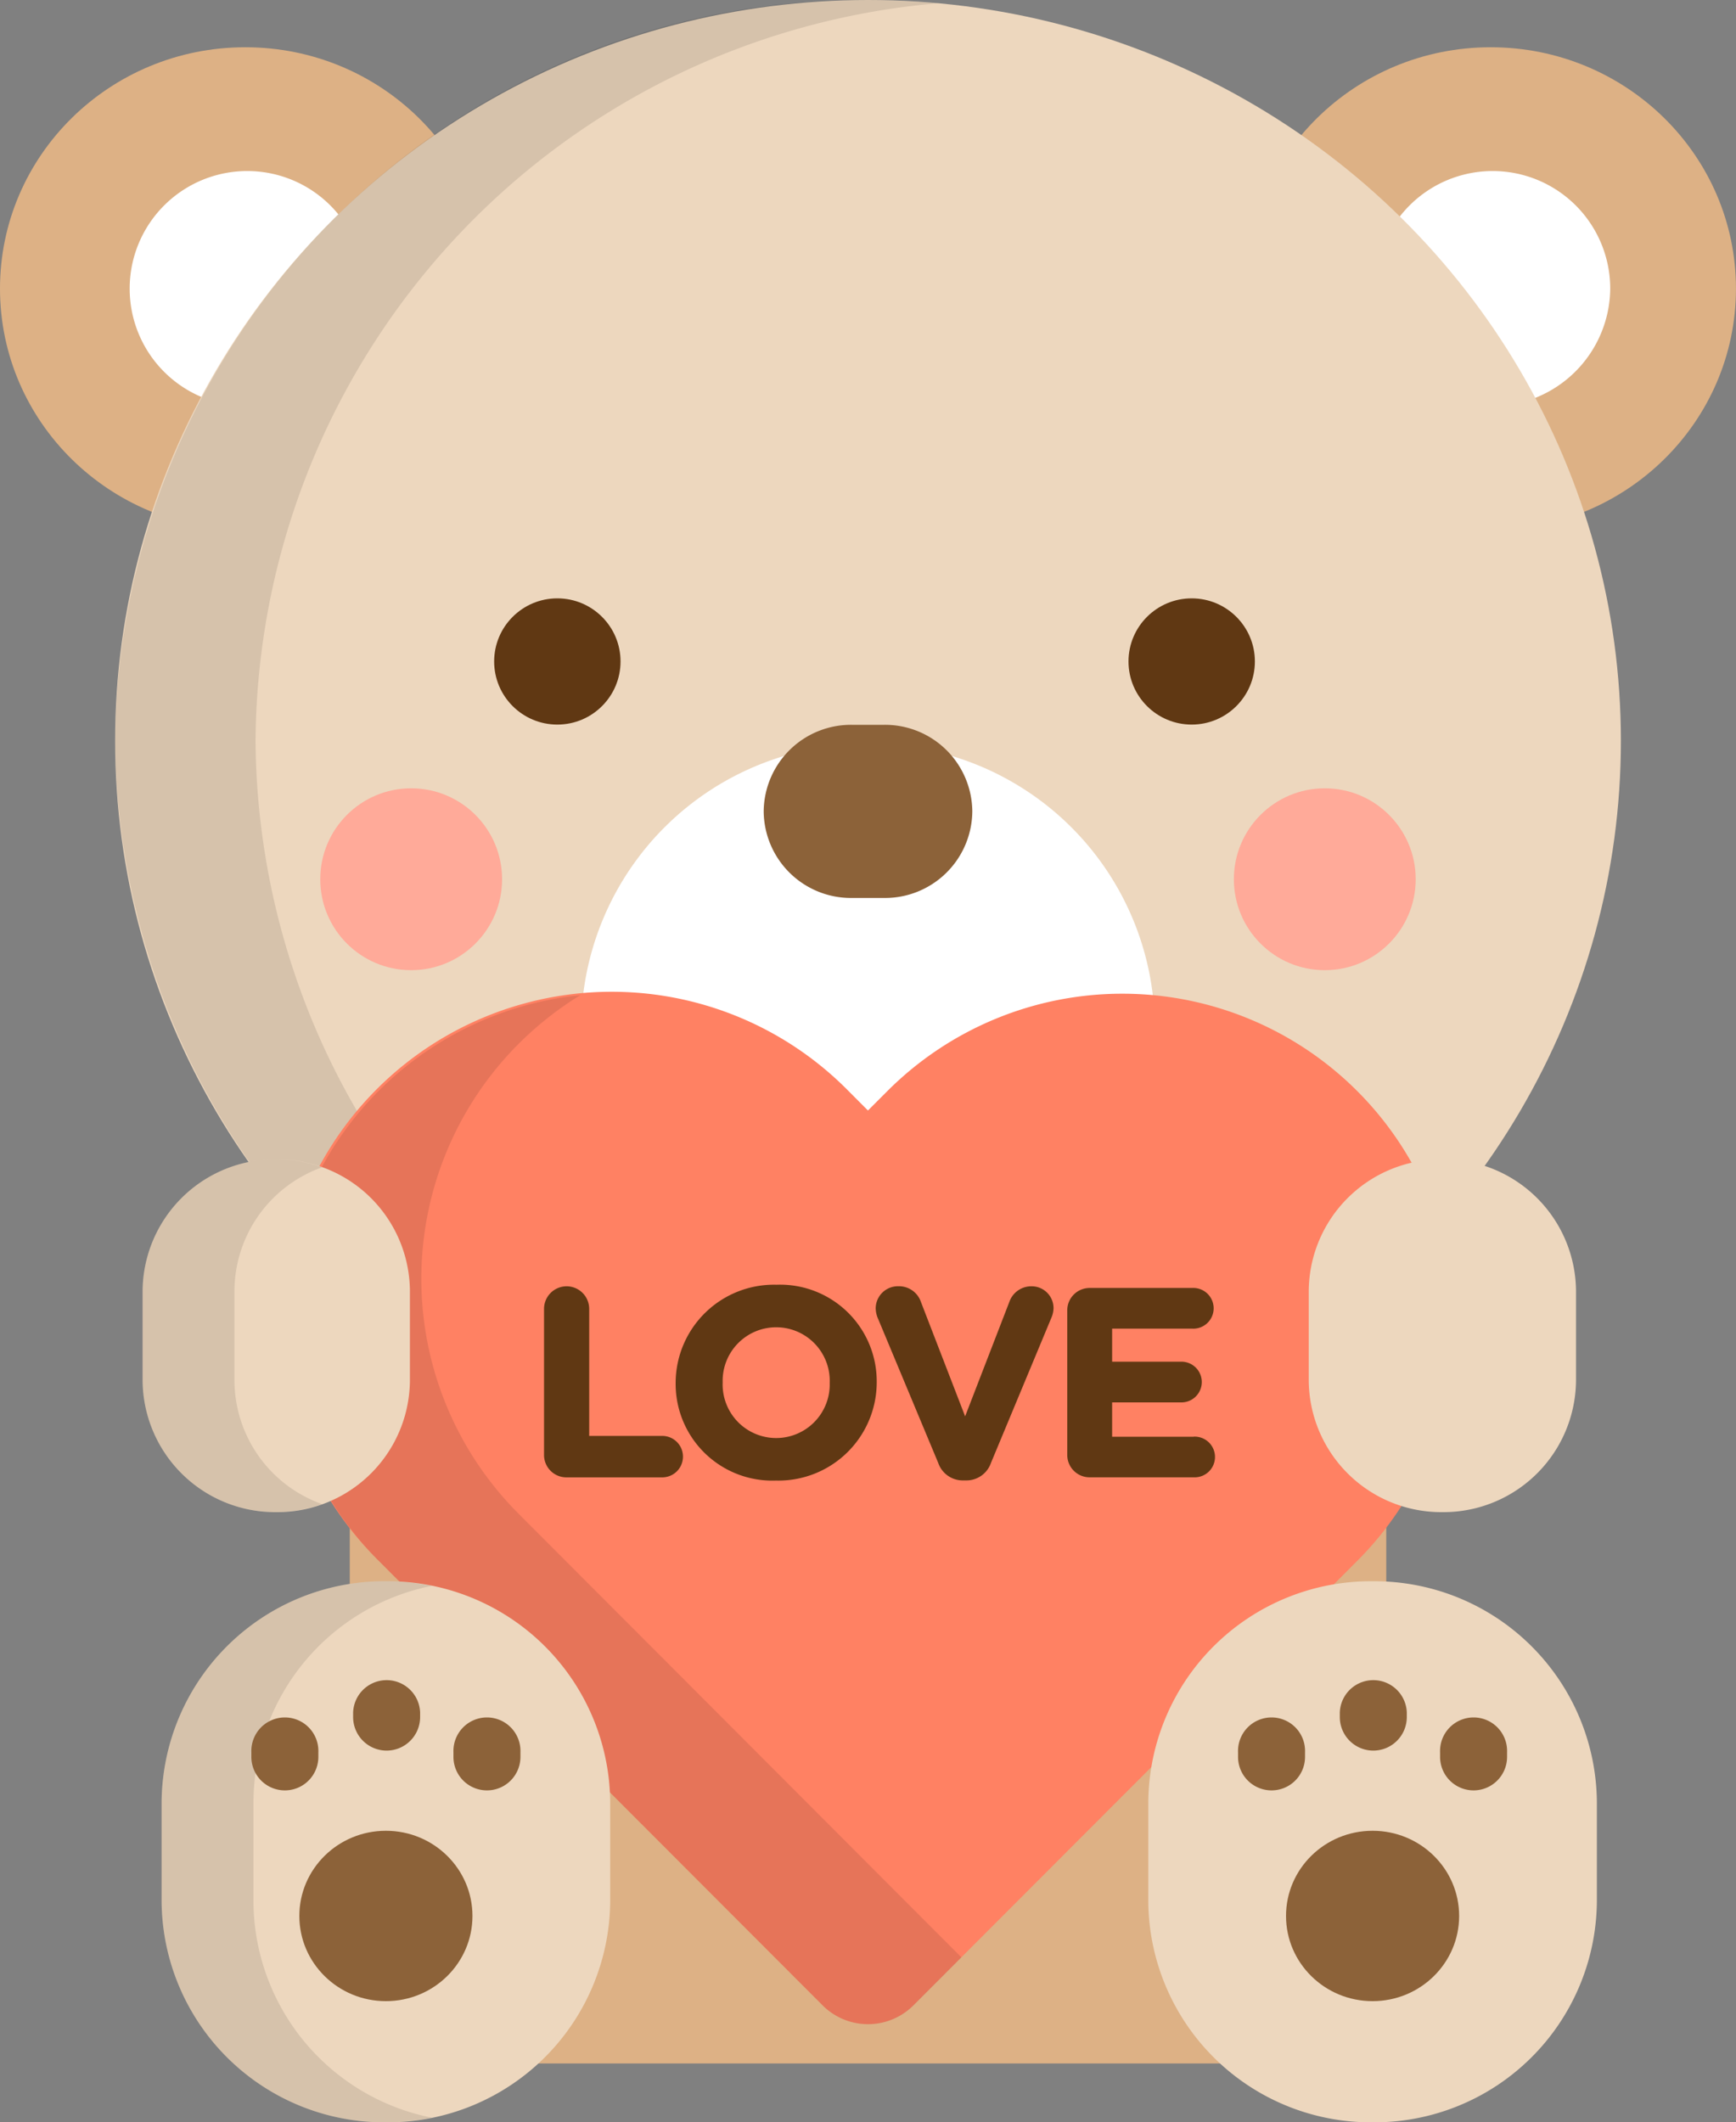 <svg xmlns="http://www.w3.org/2000/svg" width="37.446" height="45.766" viewBox="0 0 37.446 45.766">
  <rect x="0" y="0" width="37.446" height="45.766" fill="#808080" stroke="none"/>
  <g id="teddy-bear-bear-svgrepo-com" transform="translate(-46.536)">
    <g id="Group_1659" data-name="Group 1659" transform="translate(46.536 1.019)">
      <path id="Path_6652" data-name="Path 6652" d="M130.942,286.449v17.509a1.4,1.4,0,0,0,1.406,1.383h19.545a1.4,1.4,0,0,0,1.406-1.383V286.449Z" transform="translate(-123.397 -261.863)" fill="#ddb185"/>
      <ellipse id="Ellipse_91" data-name="Ellipse 91" cx="5.291" cy="5.205" rx="5.291" ry="5.205" fill="#ddb185"/>
    </g>
    <path id="Path_6653" data-name="Path 6653" d="M79.466,46.336A2.536,2.536,0,1,1,82.044,43.8,2.56,2.56,0,0,1,79.466,46.336Z" transform="translate(-27.639 -37.576)" fill="#fff"/>
    <ellipse id="Ellipse_92" data-name="Ellipse 92" cx="5.291" cy="5.205" rx="5.291" ry="5.205" transform="translate(73.399 1.019)" fill="#ddb185"/>
    <path id="Path_6654" data-name="Path 6654" d="M380.008,46.336a2.536,2.536,0,1,1,2.578-2.536A2.56,2.56,0,0,1,380.008,46.336Z" transform="translate(-301.317 -37.576)" fill="#fff"/>
    <ellipse id="Ellipse_93" data-name="Ellipse 93" cx="16.24" cy="15.976" rx="16.24" ry="15.976" transform="translate(49.019 0)" fill="#edd7be"/>
    <path id="Path_6655" data-name="Path 6655" d="M77.343,15.976A16.081,16.081,0,0,1,92.069.07c-.5-.045-1-.07-1.515-.07a16.11,16.11,0,0,0-16.24,15.976,16.11,16.11,0,0,0,16.24,15.976c.511,0,1.016-.024,1.515-.07A16.081,16.081,0,0,1,77.343,15.976Z" transform="translate(-25.295 0)" opacity="0.1"/>
    <path id="Path_6656" data-name="Path 6656" d="M199.158,188.768a6.137,6.137,0,0,1-6.187,6.086h0a6.137,6.137,0,0,1-6.187-6.086v-3.181a6.137,6.137,0,0,1,6.187-6.086h0a6.137,6.137,0,0,1,6.187,6.086Z" transform="translate(-127.713 -163.456)" fill="#fff"/>
    <path id="Path_6657" data-name="Path 6657" d="M127.128,261.94a1.386,1.386,0,0,1-.981-.407l-9.571-9.582a7.165,7.165,0,1,1,10.131-10.134l.42.421.421-.421a7.165,7.165,0,0,1,10.131,10.135l-9.57,9.581A1.389,1.389,0,0,1,127.128,261.94Z" transform="translate(-61.869 -218.291)" fill="#ff8163"/>
    <g id="Group_1660" data-name="Group 1660" transform="translate(52.609 21.464)" opacity="0.1">
      <path id="Path_6658" data-name="Path 6658" d="M119.594,251.3a7.166,7.166,0,0,1,0-10.134,7.206,7.206,0,0,1,1.329-1.048,7.166,7.166,0,0,0-4.344,12.2l9.571,9.582a1.385,1.385,0,0,0,1.962,0l1.033-1.034Z" transform="translate(-114.48 -240.121)"/>
    </g>
    <g id="Group_1661" data-name="Group 1661" transform="translate(49.612 25)">
      <path id="Path_6659" data-name="Path 6659" d="M362.364,284.457a2.859,2.859,0,0,0,2.882,2.836h0a2.859,2.859,0,0,0,2.883-2.836V282.52a2.859,2.859,0,0,0-2.883-2.835h0a2.859,2.859,0,0,0-2.882,2.835Z" transform="translate(-337.21 -279.685)" fill="#edd7be"/>
      <path id="Path_6660" data-name="Path 6660" d="M80.952,284.457a2.859,2.859,0,0,0,2.883,2.836h0a2.859,2.859,0,0,0,2.883-2.836V282.52a2.859,2.859,0,0,0-2.883-2.835h0a2.859,2.859,0,0,0-2.883,2.835Z" transform="translate(-80.952 -279.685)" fill="#edd7be"/>
    </g>
    <path id="Path_6661" data-name="Path 6661" d="M235.332,176.726a1.883,1.883,0,0,1-1.9,1.867h-.7a1.883,1.883,0,0,1-1.9-1.867h0a1.883,1.883,0,0,1,1.9-1.867h.7a1.883,1.883,0,0,1,1.9,1.867Z" transform="translate(-167.823 -159.229)" fill="#8c6239"/>
    <path id="Path_6662" data-name="Path 6662" d="M95.207,388.38a4.8,4.8,0,0,1-4.838,4.759h0a4.8,4.8,0,0,1-4.838-4.759v-2.15a4.8,4.8,0,0,1,4.838-4.759h0a4.8,4.8,0,0,1,4.838,4.759Z" transform="translate(-35.509 -347.373)" fill="#edd7be"/>
    <path id="Path_6663" data-name="Path 6663" d="M82.933,284.455v-1.936a2.84,2.84,0,0,1,1.892-2.664,2.922,2.922,0,0,0-.99-.172,2.859,2.859,0,0,0-2.883,2.835v1.936a2.859,2.859,0,0,0,2.883,2.836,2.917,2.917,0,0,0,.99-.172A2.839,2.839,0,0,1,82.933,284.455Z" transform="translate(-31.34 -254.683)" opacity="0.1"/>
    <path id="Path_6664" data-name="Path 6664" d="M87.512,388.38v-2.15a4.781,4.781,0,0,1,3.847-4.659,4.941,4.941,0,0,0-.99-.1,4.8,4.8,0,0,0-4.838,4.759v2.15a4.8,4.8,0,0,0,4.838,4.759,4.94,4.94,0,0,0,.99-.1A4.78,4.78,0,0,1,87.512,388.38Z" transform="translate(-35.509 -347.373)" opacity="0.1"/>
    <g id="Group_1662" data-name="Group 1662" transform="translate(51.958 36.204)">
      <path id="Path_6665" data-name="Path 6665" d="M107.913,416.156a.722.722,0,0,1-.723-.723v-.1a.723.723,0,1,1,1.445,0v.1A.722.722,0,0,1,107.913,416.156Z" transform="translate(-107.19 -413.752)" fill="#8c6239"/>
      <path id="Path_6666" data-name="Path 6666" d="M156.677,416.156a.722.722,0,0,1-.723-.723v-.1a.723.723,0,1,1,1.445,0v.1A.722.722,0,0,1,156.677,416.156Z" transform="translate(-151.595 -413.752)" fill="#8c6239"/>
      <path id="Path_6667" data-name="Path 6667" d="M132.48,406.572a.723.723,0,0,1-.723-.723v-.1a.723.723,0,0,1,1.445,0v.1A.723.723,0,0,1,132.48,406.572Z" transform="translate(-129.562 -405.026)" fill="#8c6239"/>
      <ellipse id="Ellipse_94" data-name="Ellipse 94" cx="1.867" cy="1.837" rx="1.867" ry="1.837" transform="translate(1.035 3.275)" fill="#8c6239"/>
    </g>
    <path id="Path_6668" data-name="Path 6668" d="M333.314,388.38a4.8,4.8,0,0,1-4.838,4.759h0a4.8,4.8,0,0,1-4.838-4.759v-2.15a4.8,4.8,0,0,1,4.838-4.759h0a4.8,4.8,0,0,1,4.838,4.759Z" transform="translate(-252.333 -347.373)" fill="#edd7be"/>
    <g id="Group_1663" data-name="Group 1663" transform="translate(73.241 36.204)">
      <path id="Path_6669" data-name="Path 6669" d="M346.02,416.156a.722.722,0,0,1-.723-.723v-.1a.723.723,0,1,1,1.445,0v.1A.722.722,0,0,1,346.02,416.156Z" transform="translate(-345.297 -413.752)" fill="#8c6239"/>
      <path id="Path_6670" data-name="Path 6670" d="M394.783,416.156a.722.722,0,0,1-.723-.723v-.1a.723.723,0,1,1,1.445,0v.1A.723.723,0,0,1,394.783,416.156Z" transform="translate(-389.702 -413.752)" fill="#8c6239"/>
      <path id="Path_6671" data-name="Path 6671" d="M370.59,406.572a.723.723,0,0,1-.723-.723v-.1a.723.723,0,0,1,1.445,0v.1A.723.723,0,0,1,370.59,406.572Z" transform="translate(-367.672 -405.026)" fill="#8c6239"/>
      <ellipse id="Ellipse_95" data-name="Ellipse 95" cx="1.867" cy="1.837" rx="1.867" ry="1.837" transform="translate(1.035 3.275)" fill="#8c6239"/>
    </g>
    <g id="Group_1664" data-name="Group 1664" transform="translate(57.195 12.903)">
      <ellipse id="Ellipse_96" data-name="Ellipse 96" cx="1.363" cy="1.361" rx="1.363" ry="1.361" fill="#603813"/>
      <ellipse id="Ellipse_97" data-name="Ellipse 97" cx="1.363" cy="1.361" rx="1.363" ry="1.361" transform="translate(13.683)" fill="#603813"/>
      <path id="Path_6672" data-name="Path 6672" d="M180.376,313.546H178.8v-2.739a.487.487,0,0,0-.974,0v3.146a.482.482,0,0,0,.487.487h2.063a.447.447,0,1,0,0-.894Z" transform="translate(-176.75 -295.485)" fill="#603813"/>
      <path id="Path_6673" data-name="Path 6673" d="M211.755,309.937a2.121,2.121,0,0,0-2.174,2.112v.011a2.085,2.085,0,0,0,2.163,2.1,2.121,2.121,0,0,0,2.174-2.111v-.012A2.085,2.085,0,0,0,211.755,309.937Zm-1.16,2.1a1.155,1.155,0,1,1,2.309.012v.011a1.155,1.155,0,1,1-2.309-.011Z" transform="translate(-205.666 -295.136)" fill="#603813"/>
      <path id="Path_6674" data-name="Path 6674" d="M261.214,310.32a.5.5,0,0,0-.467.31l-.964,2.494-.953-2.466a.5.5,0,0,0-.489-.339.479.479,0,0,0-.487.481.591.591,0,0,0,.055.229l1.294,3.1a.56.56,0,0,0,.54.377h.057a.56.56,0,0,0,.54-.377l1.3-3.122a.563.563,0,0,0,.05-.213A.471.471,0,0,0,261.214,310.32Z" transform="translate(-249.624 -295.485)" fill="#603813"/>
      <path id="Path_6675" data-name="Path 6675" d="M306.811,313.912h-1.759v-.741h1.474a.439.439,0,1,0,0-.877h-1.474v-.713h1.73a.439.439,0,1,0,0-.877h-2.211a.482.482,0,0,0-.487.487V314.3a.482.482,0,0,0,.487.487h2.24a.439.439,0,1,0,0-.877Z" transform="translate(-291.722 -295.833)" fill="#603813"/>
    </g>
    <g id="Group_1665" data-name="Group 1665" transform="translate(53.444 16.999)">
      <circle id="Ellipse_98" data-name="Ellipse 98" cx="1.961" cy="1.961" r="1.961" fill="#fa9"/>
      <circle id="Ellipse_99" data-name="Ellipse 99" cx="1.961" cy="1.961" r="1.961" transform="translate(19.707)" fill="#fa9"/>
    </g>
  </g>
</svg>
